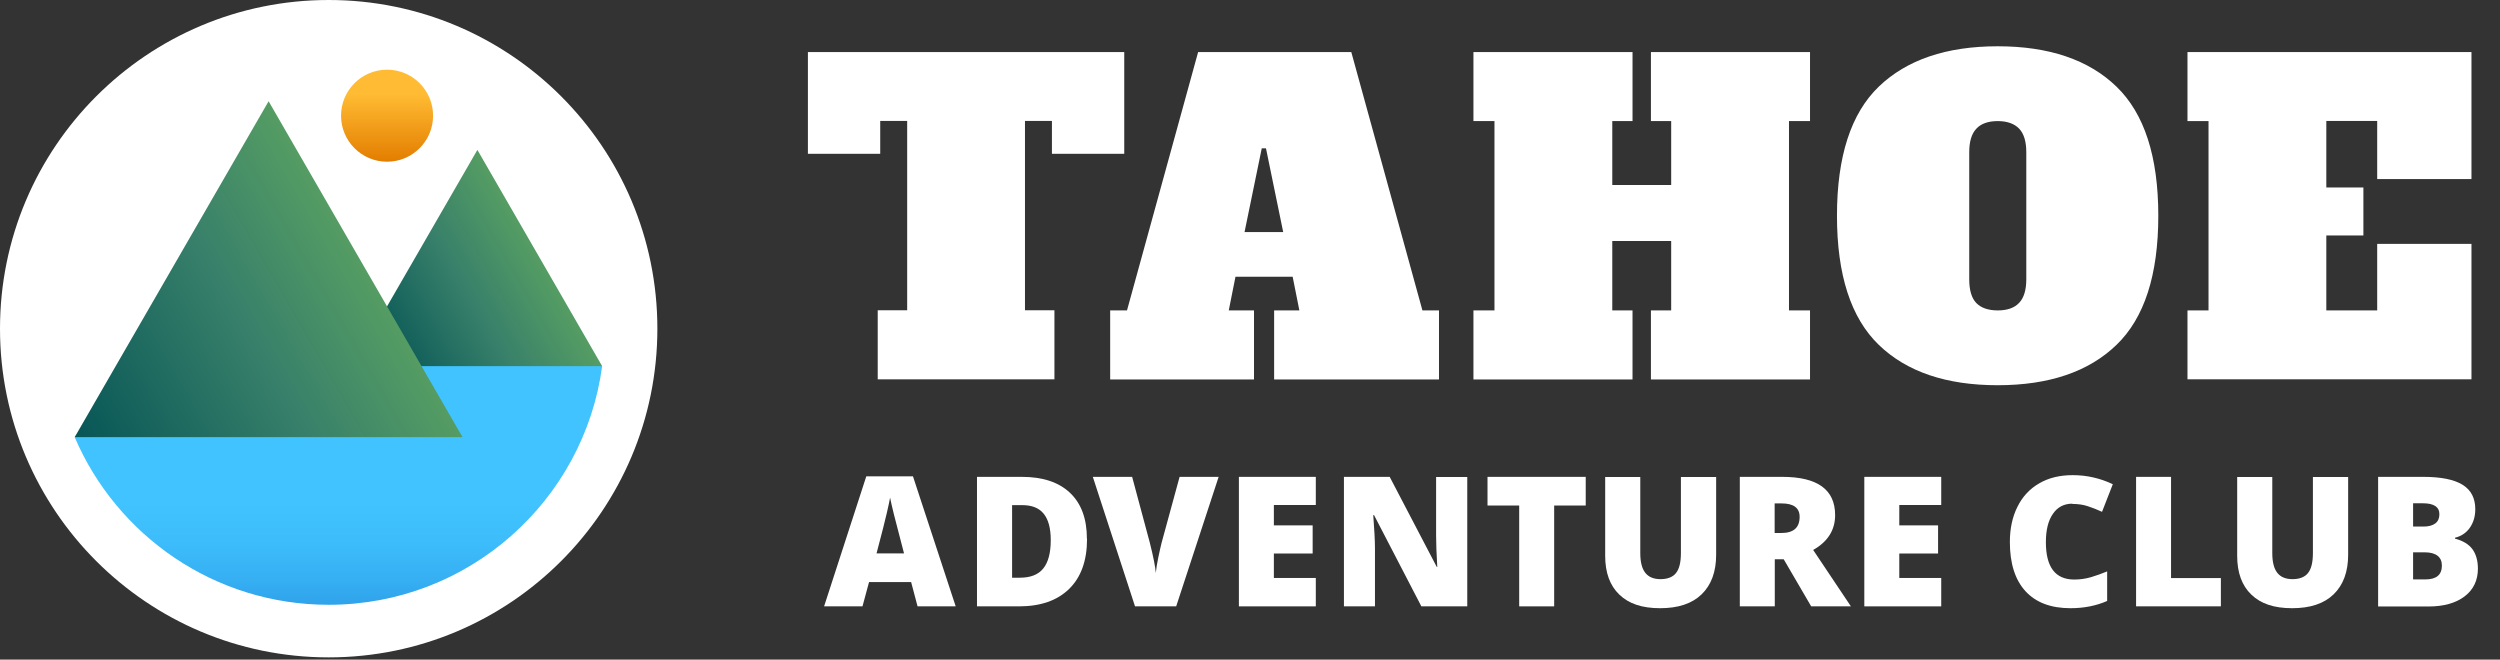 <?xml version="1.0" encoding="UTF-8"?><svg id="tahoe-logo" xmlns="http://www.w3.org/2000/svg" width="190.15" height="50.17" xmlns:xlink="http://www.w3.org/1999/xlink" viewBox="0 0 190.15 50.17"><rect x="0" y="0" width="190.15" height="50.17" fill="#333333" stroke="none"/><defs><linearGradient id="linear-gradient" x1="25.74" y1="48.04" x2="25.74" y2="38.25" gradientUnits="userSpaceOnUse"><stop offset="0" stop-color="#2894e2"/><stop offset=".05" stop-color="#2a98e4"/><stop offset=".4" stop-color="#36aff3"/><stop offset=".72" stop-color="#3dbefb"/><stop offset="1" stop-color="#40c3ff"/></linearGradient><linearGradient id="linear-gradient-2" x1="27.82" y1="27.27" x2="40.91" y2="19.71" gradientUnits="userSpaceOnUse"><stop offset="0" stop-color="#005054"/><stop offset=".61" stop-color="#38806a"/><stop offset="1" stop-color="#549c63"/></linearGradient><linearGradient id="linear-gradient-3" x1="3.84" y1="34.31" x2="27.73" y2="20.52" gradientUnits="userSpaceOnUse"><stop offset="0" stop-color="#005054"/><stop offset=".64" stop-color="#38806a"/><stop offset="1" stop-color="#549c63"/></linearGradient><linearGradient id="linear-gradient-4" x1="29.44" y1="12.3" x2="29.44" y2="5.3" gradientUnits="userSpaceOnUse"><stop offset="0" stop-color="#e37d00"/><stop offset=".73" stop-color="#fb3"/></linearGradient></defs><path d="M69.79,46.12l-.49-1.85h-3.2l-.5,1.85h-2.92l3.21-9.89h3.55l3.25,9.89h-2.91ZM68.76,42.09l-.42-1.62c-.1-.36-.22-.82-.36-1.39-.14-.57-.23-.98-.28-1.23-.04.23-.12.61-.24,1.13-.12.53-.38,1.56-.79,3.11h2.1Z" fill="#fff" stroke-width="0"/><path d="M82.68,40.99c0,1.64-.45,2.91-1.36,3.8-.91.89-2.18,1.33-3.82,1.33h-3.19v-9.85h3.41c1.58,0,2.8.4,3.66,1.21.86.81,1.29,1.98,1.29,3.5ZM79.92,41.08c0-.9-.18-1.57-.54-2.01-.36-.44-.9-.65-1.63-.65h-.77v5.52h.59c.81,0,1.4-.23,1.78-.7.38-.47.57-1.19.57-2.15Z" fill="#fff" stroke-width="0"/><path d="M89.71,36.27h2.98l-3.23,9.85h-3.13l-3.21-9.85h2.99l1.34,4.99c.28,1.11.43,1.88.46,2.32.03-.31.09-.71.19-1.18s.18-.84.25-1.11l1.37-5.02Z" fill="#fff" stroke-width="0"/><path d="M100.08,46.12h-5.85v-9.85h5.85v2.14h-3.19v1.55h2.95v2.14h-2.95v1.86h3.19v2.17Z" fill="#fff" stroke-width="0"/><path d="M111.6,46.12h-3.49l-3.6-6.94h-.06c.08,1.09.13,1.92.13,2.5v4.44h-2.36v-9.85h3.48l3.58,6.85h.04c-.06-.99-.09-1.79-.09-2.39v-4.45h2.37v9.85Z" fill="#fff" stroke-width="0"/><path d="M118.21,46.12h-2.66v-7.67h-2.41v-2.18h7.47v2.18h-2.4v7.67Z" fill="#fff" stroke-width="0"/><path d="M130.53,36.27v5.93c0,1.29-.37,2.29-1.1,3-.73.71-1.78,1.06-3.16,1.06s-2.38-.34-3.1-1.03c-.72-.69-1.08-1.67-1.08-2.96v-5.99h2.67v5.78c0,.7.13,1.2.39,1.52s.64.47,1.15.47c.54,0,.94-.16,1.18-.47.25-.31.37-.82.37-1.53v-5.77h2.66Z" fill="#fff" stroke-width="0"/><path d="M134.99,42.54v3.58h-2.66v-9.85h3.23c2.68,0,4.02.97,4.02,2.91,0,1.14-.56,2.02-1.67,2.65l2.87,4.29h-3.02l-2.09-3.58h-.67ZM134.99,40.54h.5c.93,0,1.39-.41,1.39-1.23,0-.68-.46-1.02-1.37-1.02h-.53v2.25Z" fill="#fff" stroke-width="0"/><path d="M147.65,46.12h-5.85v-9.85h5.85v2.14h-3.19v1.55h2.95v2.14h-2.95v1.86h3.19v2.17Z" fill="#fff" stroke-width="0"/><path d="M157.62,38.31c-.63,0-1.13.26-1.48.78-.36.52-.53,1.23-.53,2.15,0,1.9.72,2.84,2.16,2.84.44,0,.86-.06,1.27-.18.41-.12.82-.27,1.23-.44v2.25c-.82.36-1.75.55-2.79.55-1.49,0-2.63-.43-3.42-1.29s-1.19-2.11-1.19-3.74c0-1.02.19-1.92.58-2.69.38-.77.94-1.37,1.66-1.78.72-.42,1.57-.62,2.54-.62,1.07,0,2.08.23,3.05.69l-.82,2.1c-.36-.17-.73-.31-1.09-.43-.36-.12-.75-.17-1.17-.17Z" fill="#fff" stroke-width="0"/><path d="M162.47,46.12v-9.85h2.66v7.7h3.79v2.15h-6.46Z" fill="#fff" stroke-width="0"/><path d="M178.6,36.27v5.93c0,1.29-.37,2.29-1.1,3-.73.71-1.78,1.06-3.16,1.06s-2.38-.34-3.1-1.03c-.72-.69-1.08-1.67-1.08-2.96v-5.99h2.67v5.78c0,.7.13,1.2.39,1.52s.64.47,1.15.47c.54,0,.94-.16,1.18-.47.25-.31.37-.82.37-1.53v-5.77h2.66Z" fill="#fff" stroke-width="0"/><path d="M180.88,36.27h3.44c1.34,0,2.33.2,2.98.6s.97,1.02.97,1.86c0,.55-.14,1.02-.42,1.42-.28.39-.66.64-1.12.75v.07c.61.16,1.05.43,1.33.81.27.38.41.87.41,1.47,0,.89-.34,1.6-1.01,2.11-.67.51-1.59.77-2.75.77h-3.83v-9.85ZM183.54,40.05h.8c.38,0,.68-.08.89-.24s.31-.39.31-.7c0-.55-.42-.83-1.25-.83h-.75v1.77ZM183.54,42v2.07h.94c.83,0,1.25-.35,1.25-1.05,0-.33-.11-.58-.33-.75-.22-.17-.54-.26-.97-.26h-.88Z" fill="#fff" stroke-width="0"/><path d="M85.51,11.7h-5.5v-2.5h-2.05v14.4h2.24v5.25h-13.44v-5.25h2.24v-14.4h-2.05v2.5h-5.5V3.96h24.06v7.74Z" fill="#fff" stroke-width="0"/><path d="M108.17,23.61h1.28v5.25h-12.54v-5.25h1.92l-.51-2.56h-4.35l-.51,2.56h1.92v5.25h-10.94v-5.25h1.28l5.41-19.65h11.65l5.41,19.65ZM94.66,17.65h2.94l-1.31-6.37h-.32l-1.31,6.37Z" fill="#fff" stroke-width="0"/><path d="M137.67,9.21h-1.6v14.4h1.6v5.25h-12.1v-5.25h1.54v-5.28h-4.48v5.28h1.54v5.25h-12.1v-5.25h1.6v-14.4h-1.6V3.96h12.1v5.25h-1.54v4.86h4.48v-4.86h-1.54V3.96h12.1v5.25Z" fill="#fff" stroke-width="0"/><path d="M142.9,26.23c-2.12-2.05-3.18-5.32-3.18-9.82s1.06-7.78,3.18-9.82,5.14-3.07,9.04-3.07,6.92,1.02,9.04,3.07,3.18,5.32,3.18,9.82-1.06,7.78-3.18,9.82c-2.12,2.05-5.14,3.07-9.04,3.07s-6.92-1.02-9.04-3.07ZM153.58,23.03c.36-.38.54-.98.54-1.79v-9.66c0-.81-.18-1.41-.54-1.79-.36-.38-.91-.58-1.63-.58s-1.27.19-1.63.58c-.36.38-.54.98-.54,1.79v9.66c0,.83.18,1.44.54,1.81.36.37.91.56,1.63.56s1.27-.19,1.63-.58Z" fill="#fff" stroke-width="0"/><path d="M166.38,28.86v-5.25h1.6v-14.4h-1.6V3.96h21.6v9.66h-7.17v-4.42h-3.87v5.06h2.82v3.65h-2.82v5.7h3.87v-5.06h7.17v10.3h-21.6Z" fill="#fff" stroke-width="0"/><g id="logo-icon"><circle id="circle" cx="25" cy="25" r="25" fill="#fff" stroke-width="0"/><path id="water" d="M23,26c-9.91,1.65-17.32,7.25-17.32,7.25,3.21,7.5,10.65,12.75,19.32,12.75,10.63,0,19.42-7.9,20.8-18.15,0,0-10.8-3.85-22.8-1.85Z" fill="url(#linear-gradient)" stroke-width="0"/><polygon id="mountain" points="45.8 27.85 26.81 27.85 29.44 23.3 36.31 11.4 45.8 27.85" fill="url(#linear-gradient-2)" stroke-width="0"/><polygon id="mountain-2" points="35.18 33.25 5.68 33.25 20.43 7.7 35.18 33.25" fill="url(#linear-gradient-3)" stroke-width="0"/><circle id="sun" cx="29.44" cy="8.8" r="3.5" fill="url(#linear-gradient-4)" stroke-width="0"/></g></svg>